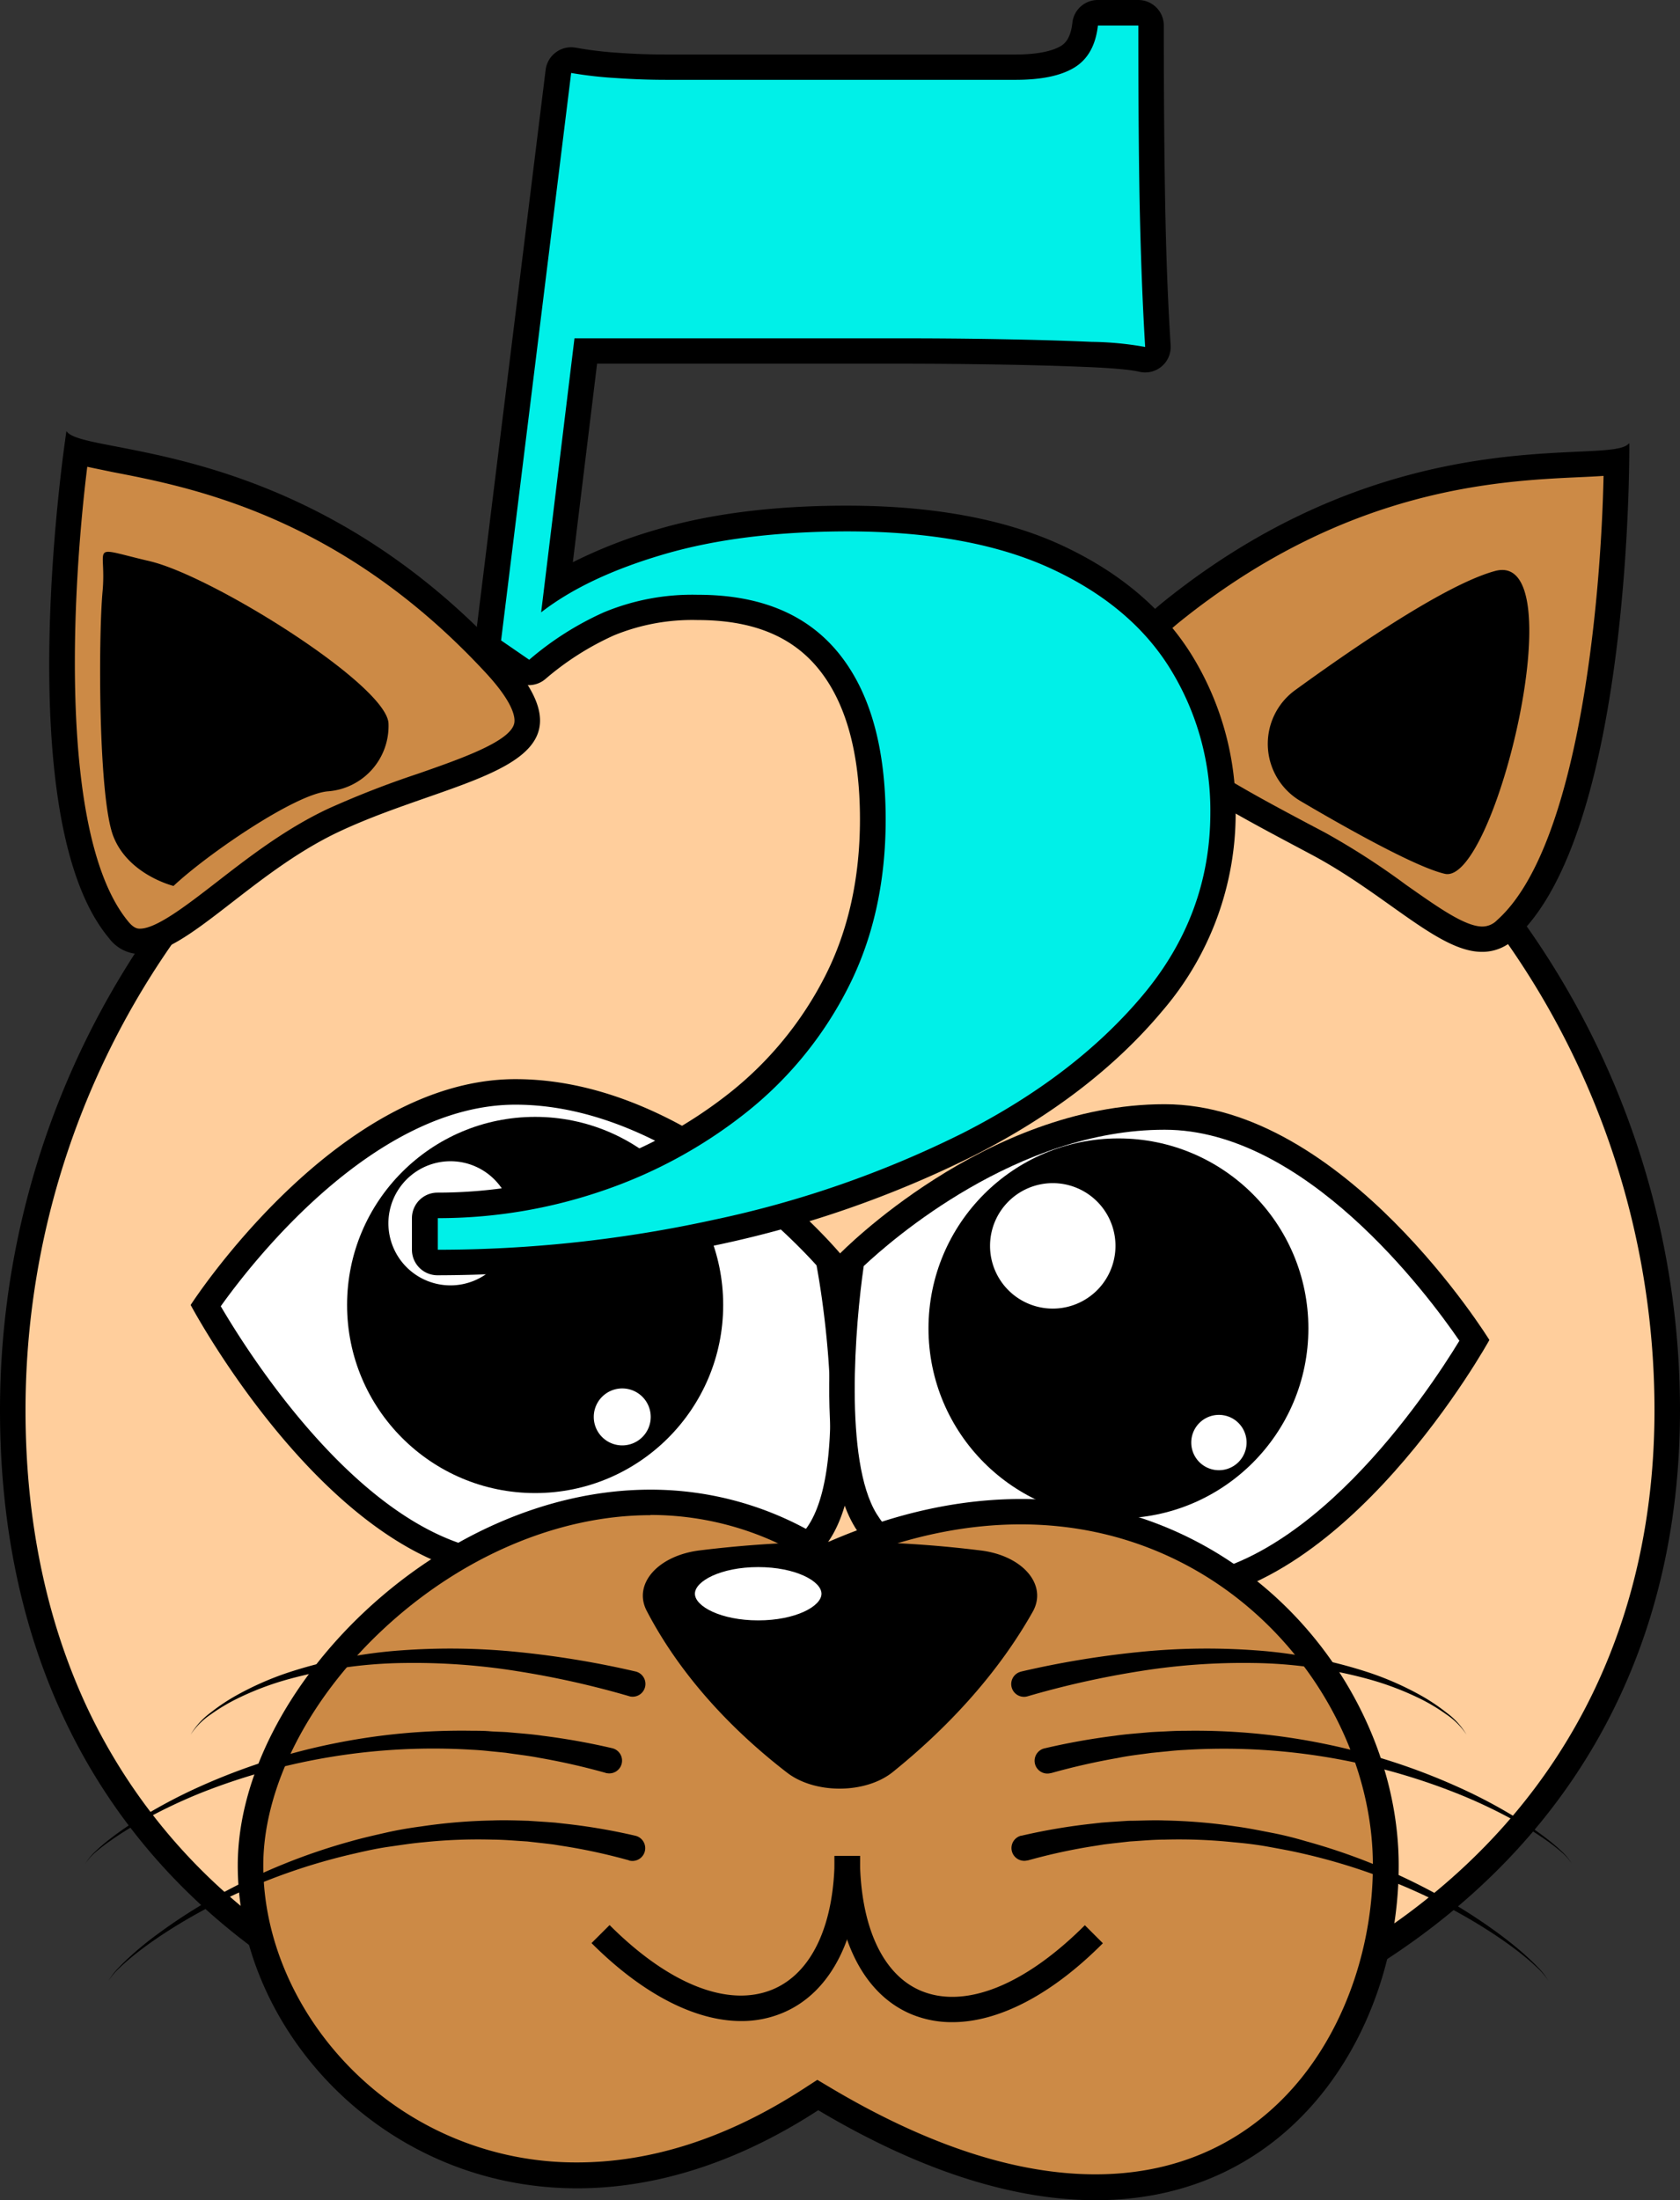 <svg xmlns="http://www.w3.org/2000/svg" viewBox="0 0 329.2 430.99"><rect x="0" y="0" width="329.2" height="430.99" fill="#333333" stroke="none"/><defs><style>.cls-1{fill:#ffce9c;}.cls-2{fill:#fff;}.cls-3{fill:#cc8a46;}.cls-4{fill:#00f0e8;}</style></defs><title>Resurs 11</title><g id="Lager_2" data-name="Lager 2"><g id="Lager_2-2" data-name="Lager 2"><path class="cls-1" d="M160.31,410.86c-45.92,0-84.88-11.72-112.69-33.91C18.1,353.39,2.5,318.58,2.5,276.26c0-89.38,72.72-162.1,162.1-162.1s162.1,72.72,162.1,162.1c0,41.87-17.06,76.67-49.35,100.63C247.85,398.8,206.28,410.86,160.31,410.86Z"/><path d="M164.6,116.66a159.61,159.61,0,0,1,159.6,159.6c0,41-16.71,75.15-48.34,98.63-29.07,21.58-70.11,33.47-115.55,33.47S76.54,396.82,49.18,375A112.79,112.79,0,0,1,16.8,333.93C9,317,5,297.62,5,276.26a159.61,159.61,0,0,1,159.6-159.6m0-5A164.6,164.6,0,0,0,0,276.26c0,90.91,69.4,137.1,160.31,137.1S329.2,367.17,329.2,276.26a164.6,164.6,0,0,0-164.6-164.6Z"/><path class="cls-2" d="M136.25,309.39A181,181,0,0,1,117,308a156.46,156.46,0,0,0-16-1.23c-30.28,0-56.11-42.88-60.7-51,4.87-7,30.56-41.86,60.7-41.86,31.32,0,57.72,28.75,61.3,32.83,1,5.2,7.11,40.73-2.11,53.88C156,306.6,148.37,309.39,136.25,309.39Z"/><path d="M101,216.41c29.21,0,54.22,26.18,59,31.48,2.2,11.85,5.6,40.68-1.83,51.29-3.69,5.26-10.64,7.71-21.87,7.71a182.25,182.25,0,0,1-19-1.4A157.81,157.81,0,0,0,101,304.24c-27.51,0-51.64-37.94-57.74-48.34,6.41-9,30.26-39.49,57.74-39.49m0-5c-35.15,0-63.64,44.24-63.64,44.24S65.82,309.24,101,309.24c9.74,0,23.12,2.65,35.28,2.65,10.74,0,20.51-2.07,26-9.84,10.64-15.18,2.39-56.44,2.39-56.44s-28.49-34.2-63.63-34.2Z"/><path class="cls-2" d="M209.07,312c-15.16,0-31.68-1.67-39.36-14.08-8-12.85-3.58-45.58-2.76-51.11,4.1-4,30.26-28,61.28-28,30.18,0,55.9,36.52,60.71,43.77-4.65,7.86-30.47,49.07-60.71,49.07-2.8,0-5.76.08-8.89.16C216,311.91,212.55,312,209.07,312Z"/><path d="M228.23,221.32c27.45,0,51.4,32.08,57.74,41.34-6.15,10.11-30.24,46.5-57.74,46.5-2.84,0-5.81.08-9,.16-3.32.09-6.75.18-10.2.18-14.47,0-30.2-1.53-37.24-12.9-6.44-10.41-4.2-37.17-2.54-48.57,5.43-5.11,30.1-26.71,58.94-26.71m0-5c-35.14,0-63.63,29.29-63.63,29.29s-6.27,38.67,3,53.63c8.24,13.3,25.28,15.26,41.49,15.26,6.76,0,13.39-.34,19.16-.34,35.15,0,63.64-51.65,63.64-51.65s-28.49-46.19-63.64-46.19Z"/><circle cx="104.86" cy="255.65" r="36.85"/><path class="cls-2" d="M88.26,252.3a12.66,12.66,0,1,1,12.66-12.66A12.67,12.67,0,0,1,88.26,252.3Z"/><path d="M88.26,227.49a12.16,12.16,0,1,1-12.15,12.15,12.17,12.17,0,0,1,12.15-12.15m0-1a13.16,13.16,0,1,0,13.16,13.15,13.15,13.15,0,0,0-13.16-13.15Z"/><path class="cls-2" d="M121.93,283.64a6.08,6.08,0,1,1,6.08-6.07A6.08,6.08,0,0,1,121.93,283.64Z"/><path d="M121.93,272a5.58,5.58,0,1,1-5.58,5.58,5.58,5.58,0,0,1,5.58-5.58m0-1a6.58,6.58,0,1,0,6.58,6.58,6.58,6.58,0,0,0-6.58-6.58Z"/><circle cx="219.16" cy="260.24" r="37.22"/><path class="cls-2" d="M206.29,256.86a12.79,12.79,0,1,1,12.79-12.79A12.8,12.8,0,0,1,206.29,256.86Z"/><path d="M206.29,231.78A12.29,12.29,0,1,1,194,244.07a12.3,12.3,0,0,1,12.28-12.29m0-1a13.29,13.29,0,1,0,13.29,13.29,13.28,13.28,0,0,0-13.29-13.29Z"/><path class="cls-2" d="M238.85,288.52a5.92,5.92,0,1,1,5.92-5.92A5.93,5.93,0,0,1,238.85,288.52Z"/><path d="M238.85,277.18a5.42,5.42,0,1,1-5.42,5.42,5.42,5.42,0,0,1,5.42-5.42m0-1a6.42,6.42,0,1,0,6.42,6.42,6.41,6.41,0,0,0-6.42-6.42Z"/><path class="cls-3" d="M214.67,428.49c-16,0-33.82-5.81-53.09-17.28l-1.33-.79-1.31.85c-15.2,9.88-30.63,14.89-45.86,14.89A64.49,64.49,0,0,1,67.2,407.23c-11.53-11.52-18.14-26.76-18.14-41.81,0-15.83,9-33.73,24-47.87,15.72-14.78,35.52-23.26,54.33-23.26a61.36,61.36,0,0,1,33.45,9.87l1.12.71,1.22-.53c12.5-5.46,24.88-8.22,36.8-8.22,42.79,0,71.54,35.83,71.54,69.3,0,15.9-5.27,31.61-14.46,43.09-7.29,9.11-20.56,20-42.41,20Z"/><path d="M127.42,296.79a58.84,58.84,0,0,1,32.1,9.48l2.25,1.43,2.44-1.07c12.18-5.32,24.23-8,35.81-8,41.29,0,69,34.54,69,66.8,0,15.34-5.07,30.48-13.91,41.53-6.95,8.68-19.61,19-40.46,19-15.51,0-32.94-5.7-51.82-16.92l-2.67-1.59-2.61,1.69c-14.79,9.61-29.76,14.49-44.5,14.49A62,62,0,0,1,69,405.46c-11.06-11.06-17.41-25.65-17.41-40,0-15.15,8.69-32.37,23.25-46.05,15.26-14.35,34.43-22.58,52.61-22.58m0-5c-41.62,0-80.86,39.28-80.86,73.63,0,31.88,28.15,63.24,66.52,63.24,14.59,0,30.66-4.54,47.23-15.3,20.95,12.47,39.1,17.63,54.37,17.63,39.15,0,59.37-33.92,59.37-65.57,0-34.81-29.73-71.81-74-71.8-11.68,0-24.37,2.57-37.8,8.43a64,64,0,0,0-34.79-10.26Z"/><path class="cls-3" d="M290.47,184c-4.29,0-9.89-4-16.37-8.6a141.34,141.34,0,0,0-15.72-10.14l-3-1.58c-16-8.5-34.09-18.12-35.08-28.61-.45-4.77,2.75-9.95,9.52-15.39,33.05-26.56,64.36-28,79.4-28.7,3.17-.14,5.61-.26,7.48-.54-.23,15.18-2.39,74.42-21.7,91.67a6.62,6.62,0,0,1-4.57,1.89Z"/><path d="M314.22,93.25c-.5,24.12-4.78,72.67-20.85,87a4.05,4.05,0,0,1-2.9,1.26c-3.49,0-9-4-14.92-8.14a144.68,144.68,0,0,0-16-10.31l-3-1.58c-15.42-8.2-32.9-17.49-33.76-26.63-.37-3.89,2.52-8.33,8.6-13.21,32.41-26,62-27.41,77.95-28.15,1.82-.08,3.42-.16,4.84-.26m5-6.36c-3.62,4.57-45.27-5.85-91,30.87-26.75,21.49,3,35.91,28.9,49.73,14.56,7.77,24.84,19,33.27,19A9.07,9.07,0,0,0,296.7,184c23.22-20.73,22.57-97.11,22.57-97.11Z"/><path class="cls-3" d="M27.43,184.39a5.17,5.17,0,0,1-4.16-2.22C6.64,162.32,13.05,103.38,15,88.33c1.81.55,4.21,1,7.33,1.62,14.79,2.85,45.56,8.79,74.43,39.83,5,5.37,7.16,9.59,6.42,12.56-1.2,4.84-10.56,8.1-20.47,11.56a182.46,182.46,0,0,0-17.3,6.73c-8.16,3.84-15.22,9.31-21.45,14.14C37.29,179.93,31.54,184.39,27.43,184.39Z"/><path d="M17.1,91.44c1.39.31,3,.62,4.76,1,15.64,3,44.75,8.64,73.07,39.09,6,6.4,6.06,9.3,5.82,10.24-.87,3.53-10.43,6.87-18.86,9.81a183.13,183.13,0,0,0-17.54,6.83c-8.42,3.95-15.59,9.51-21.92,14.42-5.78,4.47-11.75,9.1-15,9.1-.39,0-1.13,0-2.24-1.33C11.35,164,14.12,115.38,17.1,91.44m-4.08-7s-11.65,75.5,8.34,99.35a7.67,7.67,0,0,0,6.07,3.12c9.22,0,21.89-15.94,39.05-24,23.81-11.18,53.19-12.16,32.11-34.82C58.66,85.16,16,89.47,13,84.42Z"/><path d="M154.23,347.27c-12-9.25-21.47-20.1-27.51-31.71-2.71-5.21,2.15-10.78,10.31-11.82a223.84,223.84,0,0,1,55.11,0c8.29,1,13.18,6.76,10.23,12-6.4,11.36-15.76,22-27.43,31.41C169.6,351.44,159.71,351.49,154.23,347.27Z"/><path d="M145.23,395.93c-9,0-19.33-5.28-29.32-15.27l3.54-3.53c11.61,11.61,23.25,16.21,31.93,12.62,7.74-3.21,12.17-12.75,12.17-26.17h5c0,15.55-5.56,26.77-15.25,30.78A20.76,20.76,0,0,1,145.23,395.93Z"/><path d="M186.62,396.15a20.7,20.7,0,0,1-8-1.54c-9.61-4-15.12-15.29-15.12-31h5c0,13.61,4.39,23.24,12,26.41,8.64,3.57,20.32-1.11,32.08-12.86l3.53,3.53C206.06,390.79,195.68,396.15,186.62,396.15Z"/><path d="M123.29,332.29a176.16,176.16,0,0,0-21.92-4.9,128.2,128.2,0,0,0-22.4-1.6,89.48,89.48,0,0,0-22.25,3.12,57.33,57.33,0,0,0-10.53,4,37.24,37.24,0,0,0-4.84,2.92,14.33,14.33,0,0,0-4,4,14.54,14.54,0,0,1,3.79-4.22,39,39,0,0,1,4.73-3.22,59.34,59.34,0,0,1,10.45-4.68,91.63,91.63,0,0,1,22.5-4.41,130.91,130.91,0,0,1,23,.37,181.72,181.72,0,0,1,22.71,3.78,2.5,2.5,0,1,1-1.12,4.88Z"/><path d="M118.7,347.32a131.1,131.1,0,0,0-13-2.95c-2.19-.43-4.4-.66-6.61-1l-3.33-.33c-1.11-.12-2.22-.21-3.34-.26a123.68,123.68,0,0,0-52.78,8.35A101.15,101.15,0,0,0,27.39,357a62,62,0,0,0-5.74,3.6A33,33,0,0,0,19,362.62a10.8,10.8,0,0,0-2.28,2.49,10.9,10.9,0,0,1,2.18-2.61,33.81,33.81,0,0,1,2.59-2.2,65.2,65.2,0,0,1,5.61-3.89A100.85,100.85,0,0,1,39.14,350a123.75,123.75,0,0,1,26-8.38,125.56,125.56,0,0,1,27.38-2.56c1.15,0,2.3,0,3.45.1s2.3.1,3.45.18c2.29.22,4.59.36,6.88.7A132.39,132.39,0,0,1,120,342.49a2.5,2.5,0,0,1-1.08,4.88l-.1,0Z"/><path d="M123.29,364.46a112.06,112.06,0,0,0-13.23-2.86l-1.67-.27-1.69-.2-3.37-.38c-2.26-.13-4.52-.35-6.79-.36a103,103,0,0,0-13.6.52c-2.27.2-4.52.56-6.77.88s-4.49.81-6.71,1.33a117.52,117.52,0,0,0-25.83,9.15,106.34,106.34,0,0,0-12,6.85c-1.91,1.28-3.79,2.62-5.57,4.07-.89.73-1.76,1.48-2.59,2.28a13.28,13.28,0,0,0-2.23,2.62,13,13,0,0,1,2.12-2.73c.8-.84,1.64-1.63,2.5-2.4,1.72-1.55,3.55-3,5.41-4.35a107.57,107.57,0,0,1,11.73-7.45,119.61,119.61,0,0,1,25.8-10.46c2.24-.64,4.52-1.15,6.8-1.67s4.58-.91,6.9-1.22a107.46,107.46,0,0,1,14-1.17c2.35-.1,4.69,0,7,.06l3.52.23,1.76.13,1.76.2a117.61,117.61,0,0,1,13.92,2.36,2.5,2.5,0,1,1-1.06,4.89l-.1,0Z"/><path d="M200.17,327.45a181.87,181.87,0,0,1,22.72-3.78,130.78,130.78,0,0,1,23-.37,91.62,91.62,0,0,1,22.51,4.41,59.34,59.34,0,0,1,10.45,4.68,38.89,38.89,0,0,1,4.72,3.22,14.43,14.43,0,0,1,3.8,4.22,14.36,14.36,0,0,0-4-4,37.13,37.13,0,0,0-4.83-2.92,57.89,57.89,0,0,0-10.53-4,89.48,89.48,0,0,0-22.25-3.12,128.38,128.38,0,0,0-22.41,1.6,177,177,0,0,0-21.92,4.9,2.5,2.5,0,1,1-1.39-4.8Z"/><path d="M204.77,342.49a131.44,131.44,0,0,1,13.63-2.44c2.28-.34,4.59-.48,6.88-.7,1.15-.08,2.3-.12,3.45-.18s2.3-.11,3.45-.1a125.47,125.47,0,0,1,27.37,2.56,123.65,123.65,0,0,1,26,8.38,100,100,0,0,1,12.06,6.4,62.23,62.23,0,0,1,5.61,3.89,34,34,0,0,1,2.6,2.2,10.9,10.9,0,0,1,2.18,2.61,10.8,10.8,0,0,0-2.28-2.49,33,33,0,0,0-2.68-2.07,62.16,62.16,0,0,0-5.75-3.6,99.74,99.74,0,0,0-12.23-5.79,123.6,123.6,0,0,0-52.77-8.35c-1.12.05-2.23.14-3.34.26l-3.33.33c-2.21.31-4.43.54-6.62,1a130.91,130.91,0,0,0-13,2.95l-.08,0a2.5,2.5,0,1,1-1.29-4.83Z"/><path d="M200.17,359.62a117.77,117.77,0,0,1,13.93-2.36l1.75-.2,1.76-.13,3.52-.23c2.35,0,4.7-.16,7.05-.06a107.46,107.46,0,0,1,14,1.17c2.32.31,4.61.78,6.9,1.22s4.56,1,6.8,1.67a119.61,119.61,0,0,1,25.8,10.46,107.57,107.57,0,0,1,11.73,7.45c1.86,1.37,3.68,2.8,5.41,4.35.86.77,1.7,1.56,2.5,2.4a13,13,0,0,1,2.12,2.73,13.28,13.28,0,0,0-2.23-2.62c-.83-.8-1.7-1.55-2.6-2.28-1.78-1.45-3.65-2.79-5.56-4.07a106.34,106.34,0,0,0-11.95-6.85,117.52,117.52,0,0,0-25.83-9.15c-2.22-.52-4.47-.92-6.71-1.33s-4.5-.68-6.77-.88a103.18,103.18,0,0,0-13.61-.52c-2.26,0-4.52.23-6.78.36l-3.38.38-1.68.2-1.67.27a112.22,112.22,0,0,0-13.24,2.86l-.09,0a2.5,2.5,0,0,1-1.27-4.84Z"/><path d="M254.84,156.93a13,13,0,0,1-1.05-21.73c12.64-9.18,29.89-20.83,39.18-23.34,15.79-4.27,0,61.46-9.82,59.33C277.87,170,265.32,163.1,254.84,156.93Z"/><path d="M34,173.56c6.74-6.32,24-18.12,30.33-18.54a12.83,12.83,0,0,0,11.8-13.18c0-7.46-34.46-29-46.76-31.89s-8.43-3.37-9.27,5.89-.84,40.44,2.11,48S34,173.56,34,173.56Z"/><path class="cls-2" d="M148.57,318c-7,0-12.9-2.62-12.9-5.72s5.91-5.72,12.9-5.72,12.9,2.62,12.9,5.72S155.56,318,148.57,318Z"/><path d="M148.57,307c7.3,0,12.4,2.75,12.4,5.22s-5.1,5.22-12.4,5.22-12.4-2.75-12.4-5.22,5.09-5.22,12.4-5.22m0-1c-7.4,0-13.4,2.79-13.4,6.22s6,6.22,13.4,6.22,13.4-2.78,13.4-6.22-6-6.22-13.4-6.22Z"/><path class="cls-4" d="M85.76,247.33a2.49,2.49,0,0,1-2.5-2.5v-6.19a2.5,2.5,0,0,1,2.5-2.5,97.18,97.18,0,0,0,31.37-5.2A91.43,91.43,0,0,0,144.6,216a71.74,71.74,0,0,0,19.29-23.62c4.72-9.23,7.12-20,7.12-31.89,0-13.56-2.94-24-8.73-31.11S148.17,119,136.69,119a42.85,42.85,0,0,0-17.39,3.22,58.46,58.46,0,0,0-14,8.91,2.48,2.48,0,0,1-1.62.6,2.53,2.53,0,0,1-1.42-.44l-5.5-3.79a2.5,2.5,0,0,1-1.07-2.36L109.44,14a2.48,2.48,0,0,1,1-1.71,2.54,2.54,0,0,1,1.48-.48,2.28,2.28,0,0,1,.45,0,77.46,77.46,0,0,0,8.49,1c3.23.22,6.47.34,9.64.34H199c4.56,0,8-.69,10.23-2.05,2-1.19,3.09-3.29,3.46-6.41a2.51,2.51,0,0,1,2.48-2.21h7.92a2.5,2.5,0,0,1,2.5,2.5c0,16.51.11,29.46.34,38.47s.57,17.3,1,24.34a2.49,2.49,0,0,1-2.49,2.66,3.08,3.08,0,0,1-.61-.07c-1.15-.29-3.82-.69-10-1-5.11-.22-11.05-.39-17.65-.51s-13.27-.17-19.57-.17H114.82l-5.61,46a86.05,86.05,0,0,1,20.23-8.59c10.29-3,22.57-4.57,36.5-4.57,16.57,0,30.47,2.57,41.32,7.63s19.19,12.17,24.48,20.93a55.43,55.43,0,0,1,7.93,29,57,57,0,0,1-13.83,37.4c-9,10.76-21.15,20-36.06,27.63a206.65,206.65,0,0,1-49.46,17.25A256.76,256.76,0,0,1,85.76,247.33Z"/><path d="M223.06,5q0,24.78.34,38.54t1,24.43a63.56,63.56,0,0,0-10.5-1q-7.74-.34-17.72-.52t-19.61-.17h-64l-6.53,53.68Q115,113,130.15,108.57t35.79-4.47q24.42,0,40.26,7.4t23.4,20a52.67,52.67,0,0,1,7.57,27.69q0,20-13.25,35.79t-35.27,27a203.11,203.11,0,0,1-48.86,17,253.1,253.1,0,0,1-54,5.85v-6.19a99.27,99.27,0,0,0,32.18-5.33A93.54,93.54,0,0,0,146.15,218a73.81,73.81,0,0,0,20-24.44q7.39-14.44,7.4-33,0-21.33-9.29-32.69t-27.53-11.35a45.14,45.14,0,0,0-18.41,3.44,60.19,60.19,0,0,0-14.62,9.29l-5.51-3.79L111.92,14.29a77.81,77.81,0,0,0,8.77,1q5,.35,9.81.35H199q7.58,0,11.53-2.41T215.14,5h7.92m0-5h-7.92a5,5,0,0,0-5,4.41C209.81,7.49,208.7,8.5,207.9,9c-1.26.76-3.83,1.68-8.93,1.68H130.5c-3.11,0-6.29-.11-9.46-.34a72.48,72.48,0,0,1-8.22-1,5.47,5.47,0,0,0-.9-.08,5,5,0,0,0-3,1,5,5,0,0,0-2,3.42L93.19,124.82a5,5,0,0,0,2.13,4.73l5.51,3.79a5,5,0,0,0,2.83.88A5,5,0,0,0,106.9,133a55.57,55.57,0,0,1,13.41-8.53,40.4,40.4,0,0,1,16.38-3c10.68,0,18.42,3.11,23.66,9.52,5.41,6.62,8.16,16.55,8.16,29.52,0,11.53-2.31,21.88-6.85,30.76A69.26,69.26,0,0,1,143,214.08a89,89,0,0,1-26.72,14.5,94.62,94.62,0,0,1-30.56,5.06,5,5,0,0,0-5,5v6.19a5,5,0,0,0,5,5,259.08,259.08,0,0,0,55.09-6,209.16,209.16,0,0,0,50.06-17.46c15.22-7.73,27.61-17.24,36.84-28.26a59.37,59.37,0,0,0,14.42-39,57.83,57.83,0,0,0-8.29-30.27c-5.54-9.2-14.15-16.57-25.56-21.91-11.18-5.22-25.44-7.87-42.38-7.87-14.17,0-26.69,1.57-37.2,4.68a96,96,0,0,0-16.45,6.4L117,71.25h59.58c6.28,0,12.85.06,19.52.17s12.5.29,17.59.51c6.29.28,8.66.68,9.51.89a5,5,0,0,0,6.19-5.18c-.45-7-.8-15.15-1-24.22s-.34-21.93-.34-38.42a5,5,0,0,0-5-5Z"/></g></g></svg>